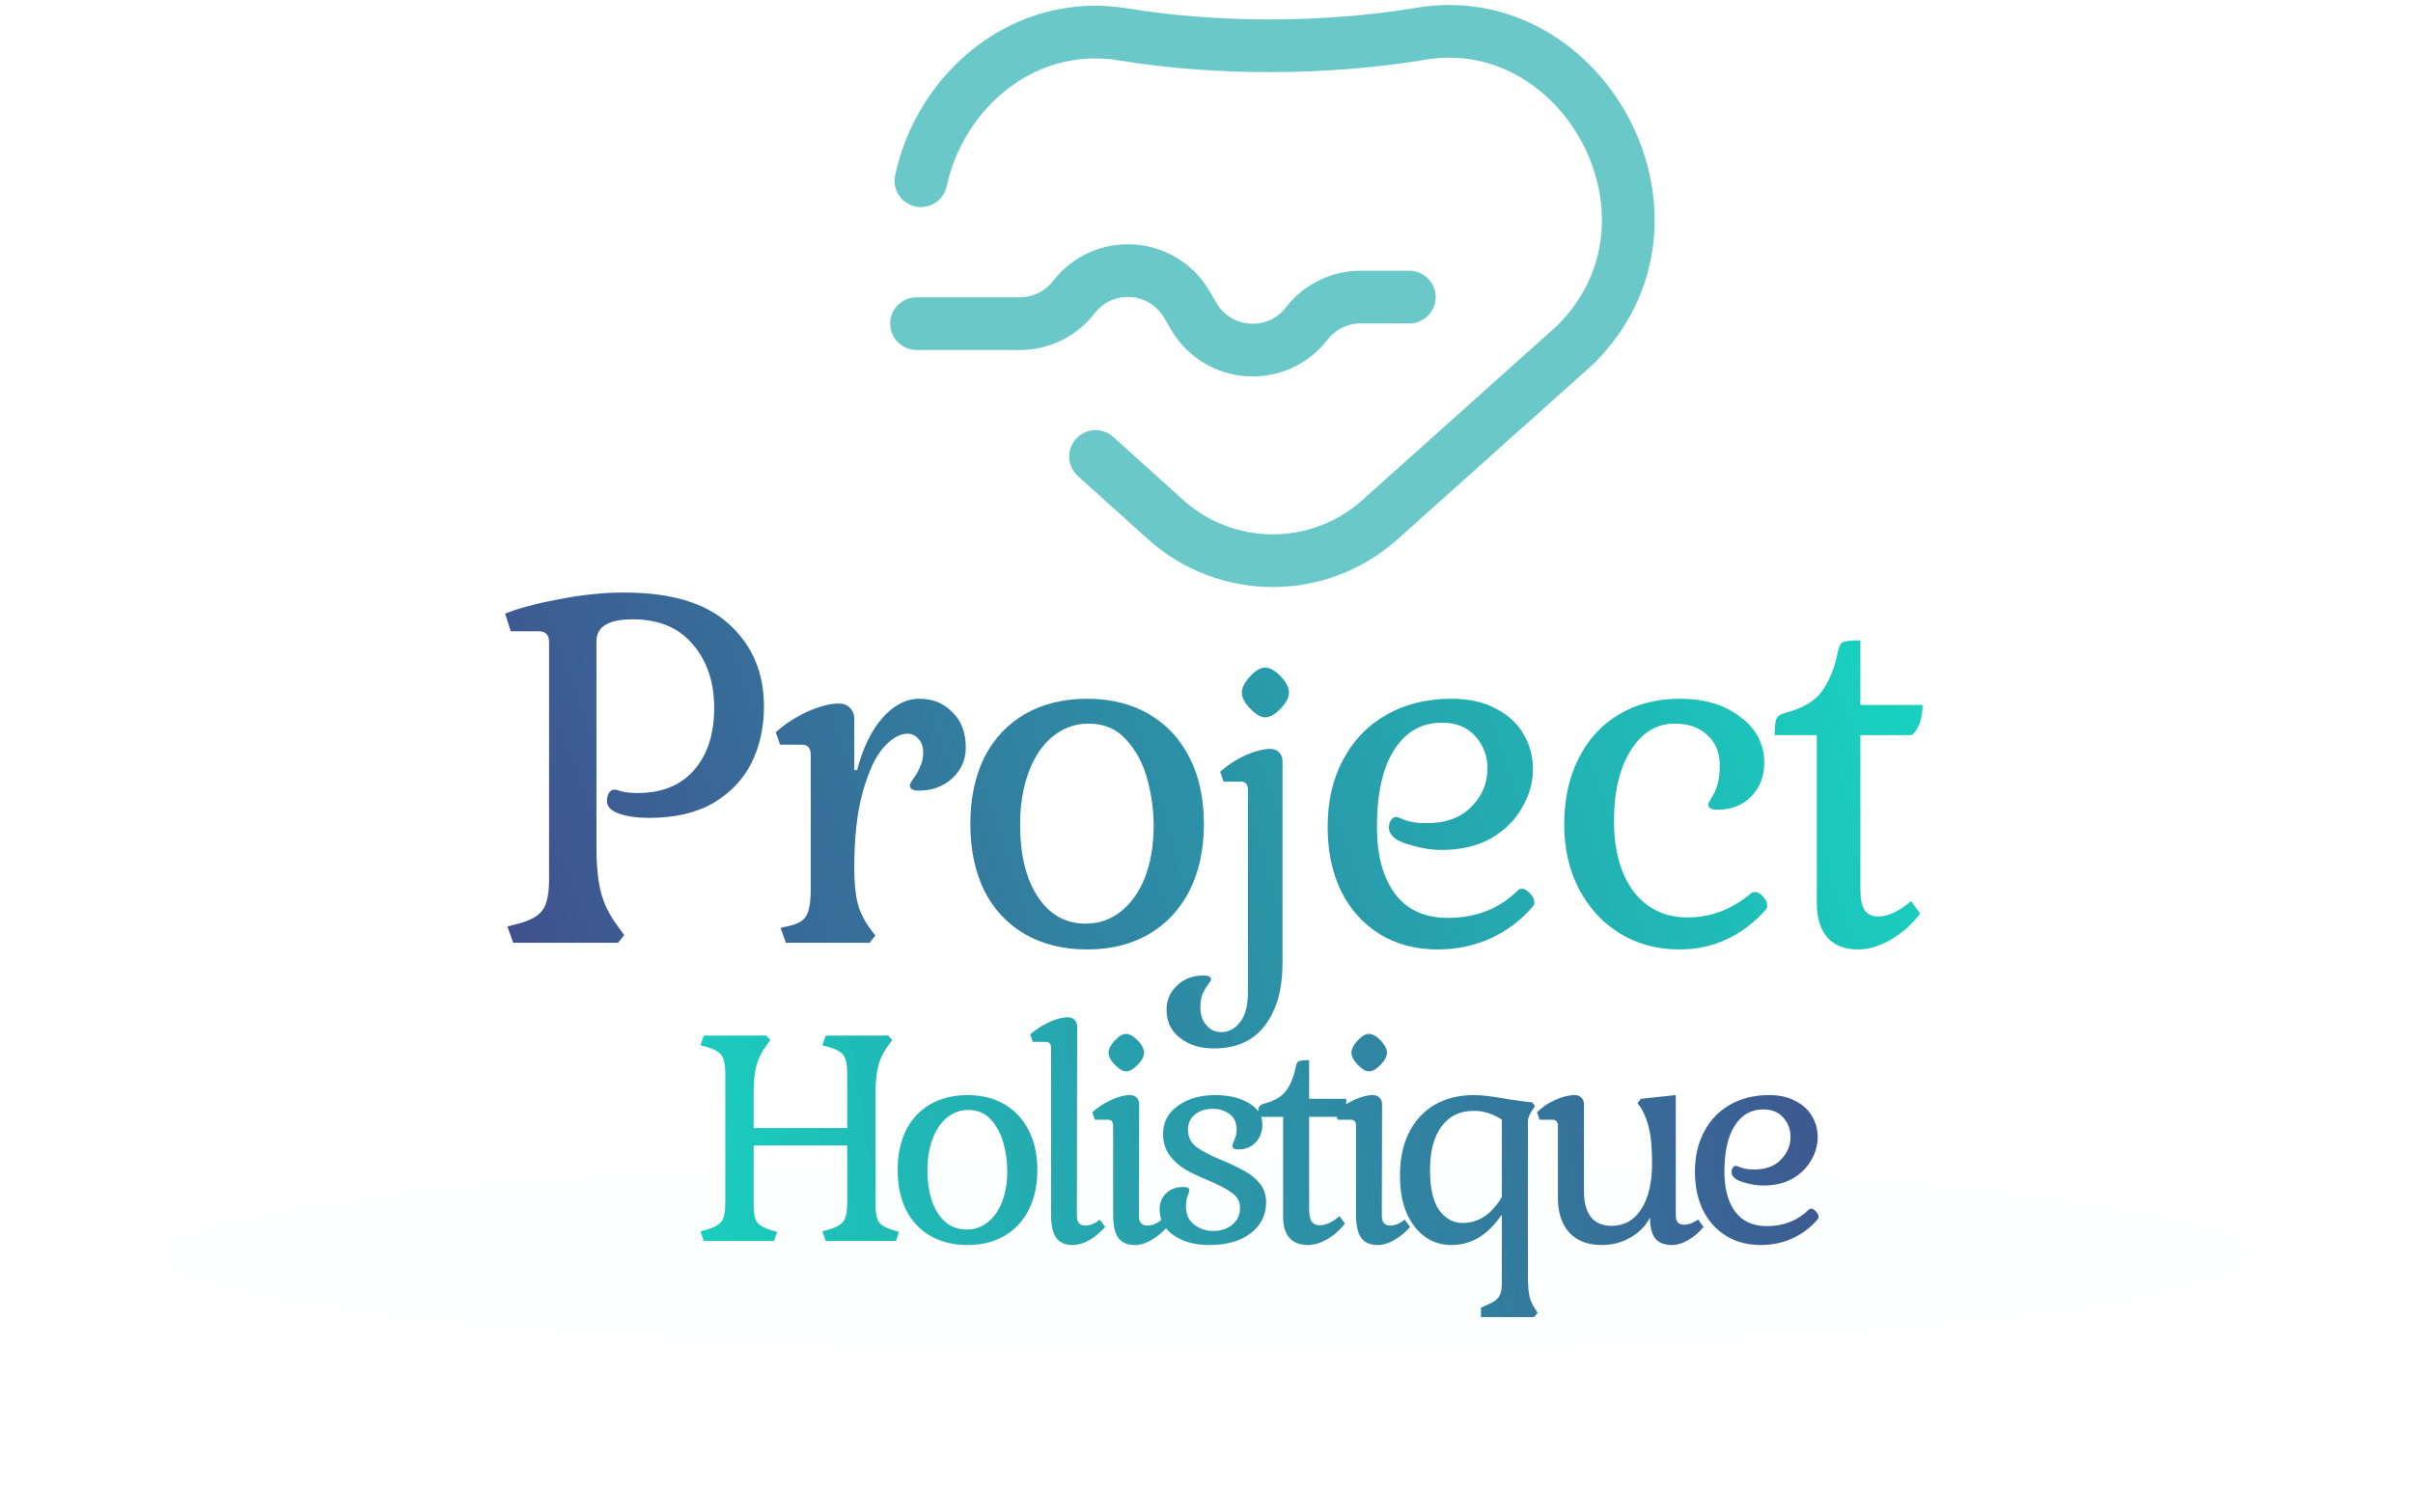 <svg width="150" height="94" viewBox="0 0 150 94" fill="none" xmlns="http://www.w3.org/2000/svg">
<path d="M37.077 52.643C37.077 53.853 37.177 54.825 37.375 55.559C37.573 56.273 37.92 56.957 38.416 57.612L38.803 58.148L38.416 58.623H31.901L31.544 57.612L32.228 57.434C32.982 57.235 33.487 56.947 33.745 56.571C34.003 56.194 34.132 55.559 34.132 54.667V39.969C34.132 39.711 34.082 39.533 33.983 39.434C33.884 39.315 33.715 39.255 33.477 39.255H31.752L31.395 38.154C32.248 37.817 33.368 37.52 34.757 37.262C36.165 36.984 37.514 36.845 38.803 36.845C41.739 36.845 43.92 37.51 45.348 38.839C46.776 40.148 47.49 41.843 47.49 43.926C47.49 45.215 47.233 46.386 46.717 47.437C46.201 48.468 45.408 49.301 44.337 49.936C43.266 50.551 41.937 50.858 40.35 50.858C39.616 50.858 38.991 50.769 38.476 50.591C37.98 50.412 37.732 50.154 37.732 49.817C37.732 49.619 37.772 49.45 37.851 49.311C37.93 49.172 38.049 49.103 38.208 49.103C38.287 49.103 38.446 49.143 38.684 49.222C38.942 49.282 39.269 49.311 39.666 49.311C41.153 49.311 42.314 48.835 43.147 47.883C43.98 46.931 44.396 45.642 44.396 44.015C44.396 42.409 43.95 41.09 43.057 40.058C42.185 39.027 40.945 38.511 39.339 38.511C37.831 38.511 37.077 38.968 37.077 39.88V52.643ZM53.283 47.883C53.62 46.554 54.136 45.483 54.83 44.67C55.544 43.857 56.318 43.45 57.151 43.45C57.984 43.45 58.668 43.728 59.204 44.283C59.759 44.819 60.037 45.553 60.037 46.485C60.037 47.239 59.759 47.873 59.204 48.389C58.648 48.905 57.954 49.163 57.121 49.163C56.744 49.163 56.556 49.053 56.556 48.835C56.556 48.776 56.635 48.627 56.794 48.389C56.972 48.151 57.111 47.903 57.211 47.645C57.33 47.387 57.389 47.1 57.389 46.782C57.389 46.425 57.29 46.148 57.092 45.949C56.913 45.731 56.685 45.622 56.407 45.622C55.931 45.622 55.435 45.91 54.92 46.485C54.424 47.04 53.997 47.953 53.64 49.222C53.283 50.472 53.105 52.058 53.105 53.982C53.105 54.875 53.174 55.599 53.313 56.154C53.452 56.69 53.7 57.205 54.057 57.701L54.414 58.177L54.057 58.623H48.85L48.523 57.701L49.148 57.553C49.644 57.434 49.971 57.225 50.13 56.928C50.308 56.61 50.397 56.075 50.397 55.321V46.961C50.397 46.723 50.348 46.554 50.249 46.455C50.169 46.356 50.02 46.306 49.802 46.306H48.493L48.225 45.533C48.801 45.017 49.455 44.591 50.189 44.253C50.943 43.916 51.597 43.748 52.153 43.748C52.43 43.748 52.658 43.837 52.837 44.015C53.016 44.194 53.105 44.422 53.105 44.7V47.883H53.283ZM60.32 51.245C60.32 49.658 60.608 48.28 61.183 47.11C61.778 45.939 62.621 45.037 63.712 44.402C64.823 43.767 66.112 43.45 67.58 43.45C69.047 43.45 70.327 43.767 71.418 44.402C72.509 45.037 73.352 45.939 73.947 47.11C74.542 48.28 74.839 49.658 74.839 51.245C74.839 52.812 74.542 54.191 73.947 55.381C73.352 56.551 72.509 57.453 71.418 58.088C70.327 58.723 69.047 59.04 67.58 59.04C66.112 59.04 64.823 58.723 63.712 58.088C62.621 57.453 61.778 56.551 61.183 55.381C60.608 54.191 60.32 52.812 60.32 51.245ZM71.715 51.334C71.715 50.402 71.586 49.45 71.328 48.478C71.071 47.506 70.634 46.683 70.019 46.009C69.424 45.334 68.641 44.997 67.669 44.997C66.836 44.997 66.092 45.265 65.438 45.8C64.803 46.316 64.307 47.05 63.95 48.002C63.593 48.954 63.414 50.045 63.414 51.275C63.414 53.159 63.781 54.657 64.515 55.767C65.249 56.878 66.241 57.434 67.49 57.434C68.304 57.434 69.028 57.185 69.662 56.69C70.317 56.174 70.823 55.46 71.18 54.547C71.537 53.615 71.715 52.544 71.715 51.334ZM77.197 43.071C77.197 42.771 77.362 42.441 77.693 42.078C78.04 41.7 78.355 41.511 78.639 41.511C78.938 41.511 79.261 41.692 79.608 42.054C79.954 42.417 80.128 42.756 80.128 43.071C80.128 43.37 79.954 43.701 79.608 44.063C79.261 44.426 78.938 44.607 78.639 44.607C78.371 44.607 78.063 44.426 77.717 44.063C77.37 43.701 77.197 43.37 77.197 43.071ZM77.575 49.122C77.575 48.933 77.535 48.799 77.457 48.72C77.394 48.641 77.275 48.602 77.102 48.602H76.062L75.85 47.987C76.306 47.578 76.826 47.239 77.409 46.971C78.008 46.703 78.528 46.569 78.969 46.569C79.19 46.569 79.371 46.64 79.513 46.782C79.655 46.923 79.726 47.105 79.726 47.325V59.876C79.726 61.515 79.363 62.807 78.639 63.753C77.93 64.714 76.866 65.194 75.448 65.194C74.597 65.194 73.895 64.974 73.344 64.533C72.793 64.107 72.517 63.524 72.517 62.783C72.517 62.185 72.737 61.681 73.179 61.271C73.62 60.861 74.171 60.656 74.833 60.656C75.132 60.656 75.282 60.743 75.282 60.916C75.282 60.964 75.219 61.066 75.093 61.224C74.967 61.397 74.857 61.586 74.762 61.791C74.668 62.011 74.62 62.287 74.62 62.618C74.62 63.107 74.746 63.485 74.999 63.753C75.235 64.036 75.542 64.178 75.92 64.178C76.393 64.178 76.787 63.965 77.102 63.54C77.417 63.13 77.575 62.516 77.575 61.696V49.122ZM95.264 56.392C94.53 57.245 93.658 57.9 92.646 58.356C91.635 58.812 90.544 59.04 89.373 59.04C88.005 59.04 86.805 58.723 85.773 58.088C84.742 57.453 83.939 56.561 83.364 55.41C82.808 54.26 82.531 52.931 82.531 51.424C82.531 49.837 82.848 48.448 83.483 47.258C84.117 46.048 85.01 45.116 86.16 44.462C87.33 43.787 88.689 43.45 90.236 43.45C91.327 43.45 92.249 43.658 93.003 44.075C93.777 44.472 94.352 45.007 94.729 45.681C95.106 46.336 95.294 47.05 95.294 47.824C95.294 48.657 95.066 49.46 94.61 50.233C94.173 51.007 93.529 51.642 92.676 52.138C91.823 52.614 90.802 52.852 89.611 52.852C88.977 52.852 88.273 52.733 87.499 52.495C86.725 52.257 86.339 51.91 86.339 51.453C86.339 51.295 86.378 51.146 86.458 51.007C86.557 50.868 86.666 50.799 86.785 50.799C86.844 50.799 87.043 50.868 87.38 51.007C87.717 51.126 88.154 51.186 88.689 51.186C89.879 51.186 90.802 50.848 91.456 50.174C92.13 49.5 92.468 48.706 92.468 47.794C92.468 47.02 92.22 46.356 91.724 45.8C91.228 45.225 90.534 44.938 89.641 44.938C88.372 44.938 87.38 45.503 86.666 46.634C85.952 47.744 85.595 49.341 85.595 51.424C85.595 53.189 85.972 54.577 86.725 55.589C87.479 56.581 88.57 57.076 89.998 57.076C91.744 57.076 93.192 56.511 94.342 55.381C94.421 55.301 94.51 55.262 94.61 55.262C94.768 55.262 94.937 55.361 95.115 55.559C95.294 55.738 95.383 55.926 95.383 56.124C95.383 56.224 95.344 56.313 95.264 56.392ZM108.84 55.559C108.899 55.5 108.989 55.47 109.108 55.47C109.266 55.47 109.425 55.559 109.584 55.738C109.762 55.916 109.851 56.105 109.851 56.303C109.851 56.422 109.822 56.511 109.762 56.571C109.068 57.364 108.255 57.979 107.323 58.415C106.41 58.832 105.438 59.04 104.407 59.04C103.038 59.04 101.809 58.713 100.718 58.058C99.627 57.384 98.774 56.462 98.159 55.291C97.544 54.101 97.237 52.762 97.237 51.275C97.237 49.708 97.534 48.339 98.129 47.169C98.724 45.979 99.557 45.067 100.628 44.432C101.719 43.777 102.989 43.45 104.437 43.45C105.964 43.45 107.213 43.827 108.185 44.581C109.177 45.315 109.673 46.267 109.673 47.437C109.673 48.29 109.395 48.994 108.84 49.549C108.304 50.085 107.61 50.352 106.757 50.352C106.38 50.352 106.192 50.243 106.192 50.025C106.192 49.966 106.261 49.827 106.4 49.609C106.539 49.391 106.658 49.123 106.757 48.806C106.856 48.488 106.906 48.081 106.906 47.586C106.906 46.792 106.648 46.167 106.132 45.711C105.637 45.235 104.962 44.997 104.109 44.997C102.979 44.997 102.066 45.553 101.372 46.663C100.678 47.774 100.331 49.232 100.331 51.037C100.331 52.881 100.737 54.349 101.551 55.44C102.384 56.511 103.504 57.047 104.913 57.047C106.341 57.047 107.65 56.551 108.84 55.559ZM119.514 43.837C119.514 44.253 119.455 44.63 119.336 44.968C119.217 45.305 119.048 45.553 118.83 45.711H115.647V55.291C115.647 55.906 115.736 56.343 115.915 56.6C116.093 56.858 116.381 56.987 116.777 56.987C117.372 56.987 118.047 56.67 118.8 56.035L119.366 56.809C118.85 57.483 118.235 58.029 117.521 58.445C116.807 58.842 116.133 59.04 115.498 59.04C114.685 59.04 114.05 58.792 113.594 58.296C113.158 57.781 112.939 57.076 112.939 56.184V45.711H110.321C110.321 45.176 110.361 44.829 110.44 44.67C110.52 44.511 110.718 44.392 111.035 44.313C112.086 44.035 112.83 43.589 113.267 42.974C113.723 42.339 114.05 41.526 114.248 40.535C114.308 40.217 114.407 40.019 114.546 39.939C114.705 39.86 115.072 39.82 115.647 39.82V43.837H119.514Z" fill="url(#paint0_radial_310_153)" fill-opacity="0.9"/>
<path d="M51.118 76.564L51.527 76.457C51.978 76.327 52.28 76.155 52.435 75.942C52.589 75.728 52.666 75.349 52.666 74.803V71.227H46.849V74.927C46.849 75.437 46.92 75.793 47.062 75.995C47.204 76.196 47.495 76.362 47.934 76.493L48.307 76.6L48.112 77.169H43.753L43.54 76.564L43.949 76.457C44.4 76.327 44.702 76.155 44.856 75.942C45.01 75.728 45.087 75.349 45.087 74.803V66.762C45.087 66.216 45.01 65.837 44.856 65.623C44.702 65.41 44.4 65.238 43.949 65.108L43.54 65.001L43.753 64.396H47.649L47.88 64.681L47.649 65.001C47.353 65.392 47.145 65.807 47.026 66.246C46.908 66.685 46.849 67.26 46.849 67.972V70.142H52.666V66.762C52.666 66.216 52.589 65.837 52.435 65.623C52.28 65.41 51.978 65.238 51.527 65.108L51.118 65.001L51.332 64.396H55.228L55.459 64.681L55.228 65.001C54.931 65.392 54.724 65.807 54.605 66.246C54.486 66.685 54.427 67.26 54.427 67.972V74.927C54.427 75.437 54.498 75.793 54.641 75.995C54.783 76.196 55.073 76.362 55.512 76.493L55.886 76.6L55.69 77.169H51.332L51.118 76.564ZM55.802 72.757C55.802 71.808 55.974 70.984 56.318 70.284C56.674 69.585 57.178 69.045 57.83 68.665C58.494 68.286 59.265 68.096 60.143 68.096C61.02 68.096 61.785 68.286 62.438 68.665C63.09 69.045 63.594 69.585 63.95 70.284C64.306 70.984 64.484 71.808 64.484 72.757C64.484 73.694 64.306 74.518 63.95 75.23C63.594 75.93 63.09 76.469 62.438 76.849C61.785 77.228 61.02 77.418 60.143 77.418C59.265 77.418 58.494 77.228 57.83 76.849C57.178 76.469 56.674 75.93 56.318 75.23C55.974 74.518 55.802 73.694 55.802 72.757ZM62.616 72.811C62.616 72.253 62.538 71.684 62.384 71.103C62.23 70.522 61.969 70.029 61.602 69.626C61.246 69.223 60.777 69.021 60.196 69.021C59.698 69.021 59.253 69.181 58.862 69.502C58.482 69.81 58.186 70.249 57.972 70.818C57.759 71.387 57.652 72.04 57.652 72.775C57.652 73.902 57.872 74.797 58.31 75.461C58.749 76.125 59.342 76.457 60.089 76.457C60.576 76.457 61.009 76.309 61.388 76.013C61.779 75.704 62.082 75.277 62.295 74.732C62.509 74.174 62.616 73.534 62.616 72.811ZM66.941 75.603C66.941 76.007 67.119 76.208 67.474 76.208C67.771 76.208 68.067 76.084 68.364 75.835L68.702 76.297C68.394 76.641 68.061 76.914 67.706 77.116C67.35 77.317 67.018 77.418 66.709 77.418C66.223 77.418 65.873 77.27 65.66 76.973C65.446 76.677 65.34 76.196 65.34 75.532V65.179C65.34 65.036 65.31 64.936 65.251 64.876C65.203 64.817 65.114 64.787 64.984 64.787H64.201L64.041 64.325C64.385 64.016 64.776 63.761 65.215 63.56C65.654 63.358 66.045 63.257 66.389 63.257C66.555 63.257 66.692 63.311 66.798 63.417C66.905 63.524 66.959 63.661 66.959 63.827L66.941 75.603ZM68.911 65.463C68.911 65.238 69.036 64.989 69.285 64.716C69.546 64.431 69.783 64.289 69.996 64.289C70.222 64.289 70.465 64.426 70.726 64.698C70.987 64.971 71.117 65.226 71.117 65.463C71.117 65.689 70.987 65.938 70.726 66.21C70.465 66.483 70.222 66.62 69.996 66.62C69.795 66.62 69.563 66.483 69.302 66.21C69.041 65.938 68.911 65.689 68.911 65.463ZM70.797 75.603C70.797 76.007 70.975 76.208 71.331 76.208C71.627 76.208 71.924 76.084 72.22 75.835L72.558 76.297C72.25 76.641 71.918 76.914 71.562 77.116C71.206 77.317 70.874 77.418 70.566 77.418C70.079 77.418 69.729 77.27 69.516 76.973C69.302 76.677 69.196 76.196 69.196 75.532V70.017C69.196 69.875 69.166 69.774 69.107 69.715C69.059 69.656 68.97 69.626 68.84 69.626H68.057L67.897 69.164C68.241 68.855 68.632 68.6 69.071 68.399C69.51 68.197 69.901 68.096 70.245 68.096C70.411 68.096 70.548 68.15 70.654 68.256C70.761 68.363 70.815 68.499 70.815 68.665L70.797 75.603ZM75.414 76.546C75.9 76.546 76.297 76.416 76.606 76.155C76.926 75.882 77.086 75.532 77.086 75.105C77.086 74.726 76.92 74.418 76.588 74.18C76.267 73.943 75.787 73.688 75.147 73.415C74.566 73.178 74.079 72.947 73.688 72.722C73.308 72.496 72.982 72.206 72.71 71.85C72.437 71.482 72.3 71.031 72.3 70.498C72.3 69.786 72.603 69.211 73.208 68.772C73.824 68.322 74.601 68.096 75.538 68.096C76.38 68.096 77.08 68.262 77.637 68.594C78.195 68.926 78.474 69.371 78.474 69.928C78.474 70.379 78.331 70.753 78.046 71.049C77.774 71.334 77.418 71.476 76.979 71.476C76.73 71.476 76.606 71.399 76.606 71.245C76.606 71.198 76.647 71.079 76.73 70.889C76.825 70.688 76.872 70.474 76.872 70.249C76.872 69.81 76.724 69.484 76.428 69.27C76.131 69.057 75.793 68.95 75.414 68.95C74.927 68.95 74.542 69.075 74.257 69.324C73.984 69.561 73.848 69.869 73.848 70.249C73.848 70.688 74.02 71.043 74.364 71.316C74.72 71.577 75.242 71.85 75.93 72.135C76.499 72.372 76.973 72.597 77.353 72.811C77.732 73.012 78.052 73.273 78.313 73.593C78.574 73.913 78.705 74.299 78.705 74.749C78.705 75.556 78.385 76.202 77.744 76.689C77.104 77.175 76.25 77.418 75.182 77.418C74.281 77.418 73.54 77.216 72.959 76.813C72.377 76.41 72.087 75.87 72.087 75.194C72.087 74.791 72.223 74.459 72.496 74.198C72.769 73.937 73.125 73.807 73.564 73.807C73.812 73.807 73.937 73.878 73.937 74.02C73.937 74.056 73.901 74.168 73.83 74.358C73.759 74.536 73.724 74.755 73.724 75.016C73.724 75.514 73.896 75.894 74.24 76.155C74.595 76.416 74.987 76.546 75.414 76.546ZM83.694 68.328C83.694 68.576 83.658 68.802 83.587 69.004C83.516 69.205 83.415 69.353 83.285 69.448H81.381V75.177C81.381 75.544 81.434 75.805 81.541 75.959C81.648 76.113 81.82 76.191 82.057 76.191C82.413 76.191 82.816 76.001 83.267 75.621L83.605 76.084C83.296 76.487 82.929 76.813 82.502 77.062C82.075 77.299 81.672 77.418 81.292 77.418C80.806 77.418 80.426 77.27 80.154 76.973C79.893 76.665 79.762 76.244 79.762 75.71V69.448H78.197C78.197 69.128 78.221 68.92 78.268 68.826C78.315 68.731 78.434 68.659 78.624 68.612C79.252 68.446 79.697 68.179 79.958 67.811C80.231 67.432 80.426 66.946 80.545 66.353C80.581 66.163 80.64 66.044 80.723 65.997C80.818 65.95 81.037 65.926 81.381 65.926V68.328H83.694ZM84.011 65.463C84.011 65.238 84.135 64.989 84.384 64.716C84.645 64.431 84.882 64.289 85.096 64.289C85.321 64.289 85.564 64.426 85.825 64.698C86.086 64.971 86.217 65.226 86.217 65.463C86.217 65.689 86.086 65.938 85.825 66.21C85.564 66.483 85.321 66.62 85.096 66.62C84.894 66.62 84.663 66.483 84.402 66.21C84.141 65.938 84.011 65.689 84.011 65.463ZM85.897 75.603C85.897 76.007 86.074 76.208 86.43 76.208C86.727 76.208 87.023 76.084 87.32 75.835L87.658 76.297C87.349 76.641 87.017 76.914 86.662 77.116C86.306 77.317 85.974 77.418 85.665 77.418C85.179 77.418 84.829 77.27 84.616 76.973C84.402 76.677 84.295 76.196 84.295 75.532V70.017C84.295 69.875 84.266 69.774 84.207 69.715C84.159 69.656 84.07 69.626 83.94 69.626H83.157L82.997 69.164C83.341 68.855 83.732 68.6 84.171 68.399C84.61 68.197 85.001 68.096 85.345 68.096C85.511 68.096 85.647 68.15 85.754 68.256C85.861 68.363 85.914 68.499 85.914 68.665L85.897 75.603ZM94.979 79.268C94.979 79.837 95.008 80.264 95.067 80.549C95.127 80.846 95.24 81.112 95.406 81.35L95.583 81.634L95.37 81.901H92.061V81.314L92.612 81.065C92.897 80.934 93.093 80.78 93.2 80.602C93.306 80.424 93.36 80.146 93.36 79.766V75.532C92.873 76.22 92.375 76.706 91.865 76.991C91.355 77.276 90.804 77.418 90.211 77.418C89.642 77.418 89.114 77.258 88.628 76.938C88.141 76.606 87.75 76.113 87.454 75.461C87.169 74.809 87.027 74.02 87.027 73.095C87.027 72.075 87.21 71.192 87.578 70.444C87.958 69.685 88.491 69.104 89.179 68.701C89.879 68.298 90.697 68.096 91.634 68.096C92.109 68.096 92.767 68.173 93.609 68.328C94.356 68.446 94.895 68.517 95.228 68.541L95.423 68.772L95.21 69.092C95.127 69.235 95.067 69.353 95.032 69.448C94.996 69.543 94.979 69.656 94.979 69.786V79.268ZM88.894 72.757C88.894 73.884 89.084 74.714 89.464 75.248C89.855 75.781 90.341 76.048 90.922 76.048C91.397 76.048 91.842 75.918 92.257 75.657C92.672 75.384 93.04 74.975 93.36 74.429V69.626C92.814 69.258 92.233 69.075 91.616 69.075C90.751 69.075 90.081 69.401 89.606 70.053C89.132 70.694 88.894 71.595 88.894 72.757ZM104.173 75.603C104.173 75.971 104.345 76.155 104.689 76.155C104.962 76.155 105.253 76.048 105.561 75.835L105.899 76.297C105.626 76.629 105.306 76.902 104.938 77.116C104.583 77.317 104.251 77.418 103.942 77.418C103.468 77.418 103.118 77.282 102.893 77.009C102.679 76.736 102.572 76.303 102.572 75.71C102.3 76.232 101.89 76.647 101.345 76.956C100.811 77.264 100.218 77.418 99.566 77.418C98.712 77.418 98.042 77.163 97.556 76.653C97.081 76.131 96.844 75.402 96.844 74.465V70.017C96.844 69.757 96.725 69.626 96.488 69.626H95.706L95.546 69.164C95.854 68.855 96.227 68.6 96.666 68.399C97.117 68.197 97.526 68.096 97.894 68.096C98.06 68.096 98.196 68.15 98.303 68.256C98.41 68.363 98.463 68.499 98.463 68.665V74.056C98.463 74.767 98.605 75.307 98.89 75.675C99.186 76.042 99.613 76.226 100.171 76.226C100.965 76.226 101.582 75.882 102.021 75.194C102.472 74.506 102.697 73.558 102.697 72.348C102.697 71.47 102.644 70.788 102.537 70.302C102.442 69.804 102.264 69.33 102.003 68.879L101.79 68.594L102.003 68.328L104.173 68.096V75.603ZM112.976 75.835C112.538 76.345 112.016 76.736 111.411 77.009C110.806 77.282 110.154 77.418 109.454 77.418C108.636 77.418 107.918 77.228 107.302 76.849C106.685 76.469 106.205 75.936 105.861 75.248C105.529 74.56 105.362 73.765 105.362 72.864C105.362 71.915 105.552 71.085 105.932 70.373C106.311 69.65 106.845 69.092 107.533 68.701C108.233 68.298 109.045 68.096 109.97 68.096C110.622 68.096 111.174 68.221 111.624 68.47C112.087 68.707 112.431 69.027 112.656 69.43C112.882 69.822 112.994 70.249 112.994 70.711C112.994 71.209 112.858 71.69 112.585 72.152C112.324 72.615 111.939 72.994 111.429 73.291C110.919 73.575 110.308 73.718 109.596 73.718C109.217 73.718 108.796 73.647 108.333 73.504C107.871 73.362 107.64 73.154 107.64 72.882C107.64 72.787 107.663 72.698 107.711 72.615C107.77 72.532 107.835 72.49 107.906 72.49C107.942 72.49 108.061 72.532 108.262 72.615C108.464 72.686 108.725 72.722 109.045 72.722C109.757 72.722 110.308 72.52 110.699 72.117C111.103 71.713 111.304 71.239 111.304 70.694C111.304 70.231 111.156 69.834 110.86 69.502C110.563 69.158 110.148 68.986 109.614 68.986C108.855 68.986 108.262 69.324 107.835 70C107.408 70.664 107.195 71.619 107.195 72.864C107.195 73.919 107.42 74.749 107.871 75.354C108.322 75.947 108.974 76.244 109.828 76.244C110.871 76.244 111.737 75.906 112.425 75.23C112.472 75.182 112.526 75.159 112.585 75.159C112.68 75.159 112.781 75.218 112.888 75.337C112.994 75.443 113.048 75.556 113.048 75.675C113.048 75.734 113.024 75.787 112.976 75.835Z" fill="url(#paint1_radial_310_153)" fill-opacity="0.9"/>
<g filter="url(#filter0_d_310_153)">
<ellipse cx="75" cy="72.629" rx="65" ry="6.237" fill="#3D90C6" fill-opacity="0.01" shape-rendering="crispEdges"/>
</g>
<path d="M57.247 11.237C58.429 5.704 63.585 1.105 69.849 2.141C75.678 3.104 82.494 3.074 88.322 2.098C98.508 0.391 105.762 13.756 97.884 21.48L85.773 32.322C81.976 35.721 76.228 35.711 72.443 32.298L68.104 28.386" stroke="#49BBBD" stroke-opacity="0.81" stroke-width="3.277" stroke-linecap="round" stroke-linejoin="round"/>
<path d="M56.975 20.125H63.4C64.714 20.125 65.954 19.517 66.757 18.477V18.477C68.591 16.102 72.245 16.332 73.768 18.919L74.216 19.68C75.738 22.267 79.392 22.497 81.227 20.122V20.122C82.03 19.082 83.27 18.473 84.583 18.473H87.606" stroke="#49BBBD" stroke-opacity="0.81" stroke-width="3.277" stroke-linecap="round" stroke-linejoin="round"/>
<defs>
<filter id="filter0_d_310_153" x="0.485" y="62.314" width="149.031" height="31.506" filterUnits="userSpaceOnUse" color-interpolation-filters="sRGB">
<feFlood flood-opacity="0" result="BackgroundImageFix"/>
<feColorMatrix in="SourceAlpha" type="matrix" values="0 0 0 0 0 0 0 0 0 0 0 0 0 0 0 0 0 0 127 0" result="hardAlpha"/>
<feOffset dy="5.437"/>
<feGaussianBlur stdDeviation="4.758"/>
<feComposite in2="hardAlpha" operator="out"/>
<feColorMatrix type="matrix" values="0 0 0 0 0.185 0 0 0 0 0.197 0 0 0 0 0.492 0 0 0 0.25 0"/>
<feBlend mode="normal" in2="BackgroundImageFix" result="effect1_dropShadow_310_153"/>
<feBlend mode="normal" in="SourceGraphic" in2="effect1_dropShadow_310_153" result="shape"/>
</filter>
<radialGradient id="paint0_radial_310_153" cx="0" cy="0" r="1" gradientUnits="userSpaceOnUse" gradientTransform="translate(25.301 63.733) rotate(-18.041) scale(94.654 566.84)">
<stop stop-color="#2F327D"/>
<stop offset="0.99" stop-color="#00CBB8"/>
</radialGradient>
<radialGradient id="paint1_radial_310_153" cx="0" cy="0" r="1" gradientUnits="userSpaceOnUse" gradientTransform="translate(123.017 61.492) rotate(170.508) scale(81.358 378.95)">
<stop stop-color="#2F327D"/>
<stop offset="1" stop-color="#00CBB8"/>
</radialGradient>
</defs>
</svg>
